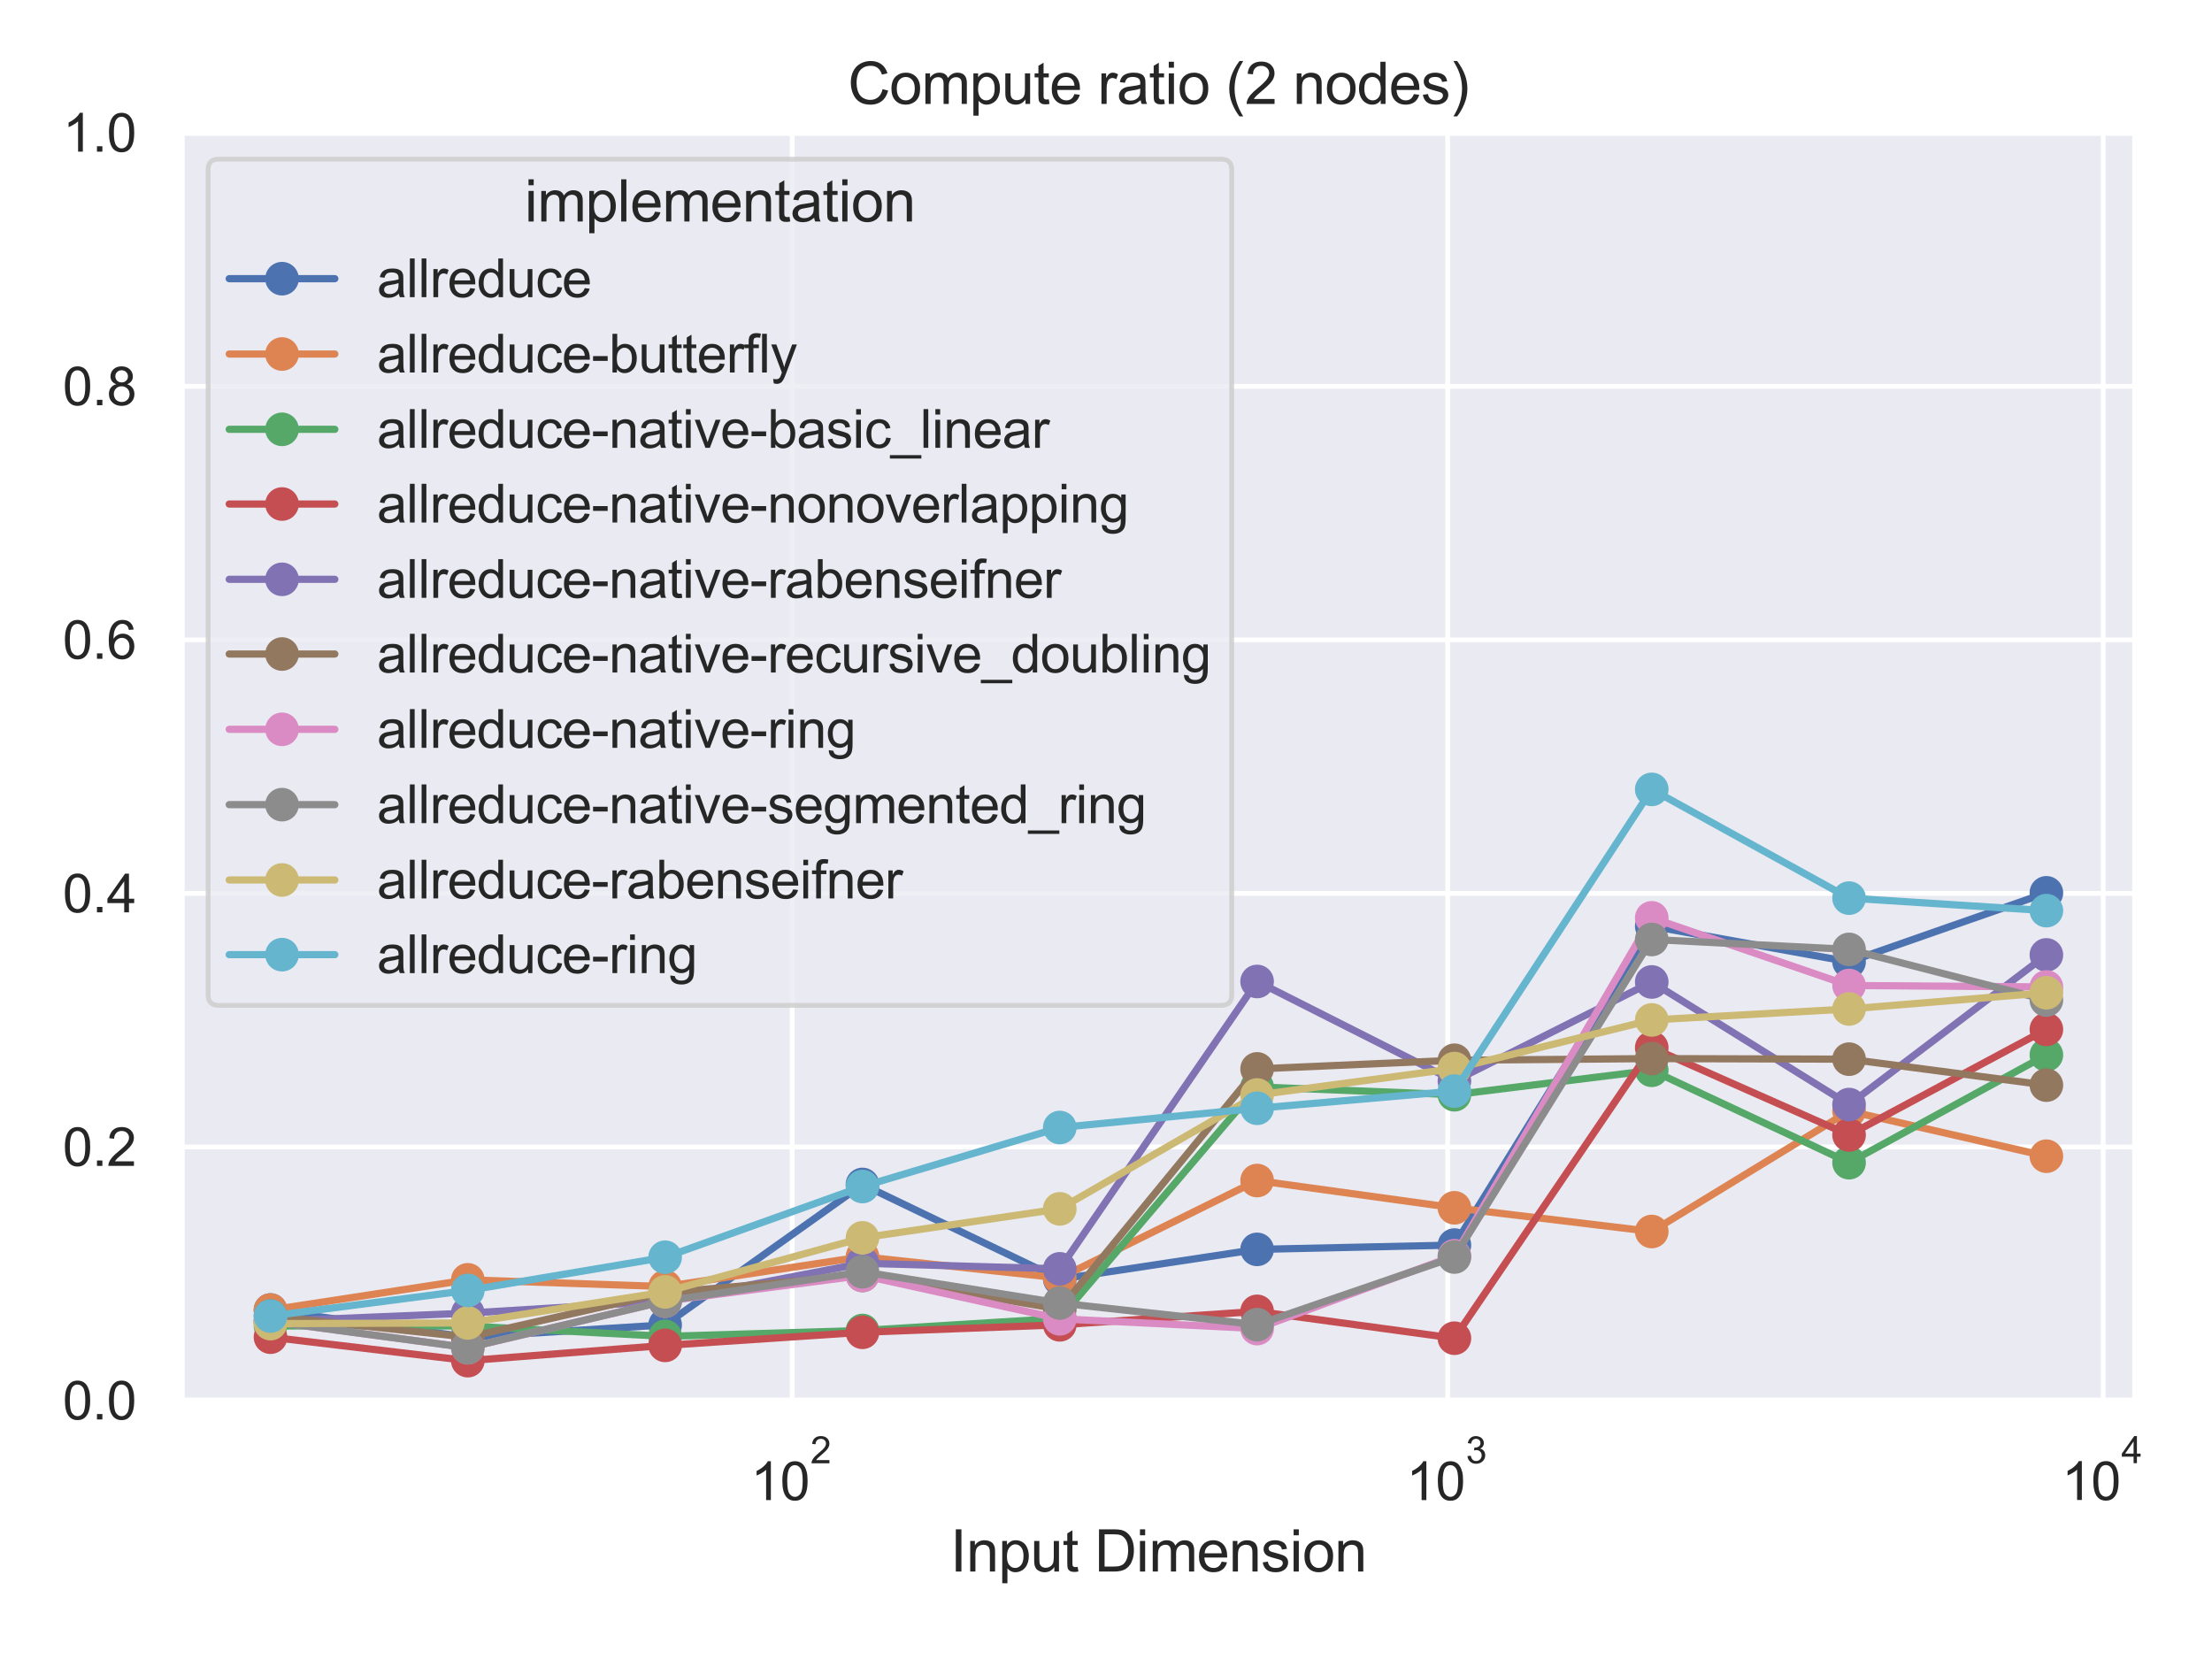 <?xml version="1.0" encoding="utf-8" standalone="no"?>
<!DOCTYPE svg PUBLIC "-//W3C//DTD SVG 1.1//EN"
  "http://www.w3.org/Graphics/SVG/1.1/DTD/svg11.dtd">
<svg height="345.6pt" version="1.1" viewBox="0 0 460.8 345.6" width="460.8pt" xmlns="http://www.w3.org/2000/svg" xmlns:xlink="http://www.w3.org/1999/xlink">
 <defs>
  <style type="text/css">*{stroke-linecap:butt;stroke-linejoin:round;}</style>
 </defs>
 <g id="figure_1">
  <g id="patch_1">
   <path d="M 0 345.6 
L 460.8 345.6 
L 460.8 0 
L 0 0 
z
" style="fill:#ffffff;"/>
  </g>
  <g id="axes_1">
   <g id="patch_2">
    <path d="M 37.85 291.761 
L 444.797 291.761 
L 444.797 27.656 
L 37.85 27.656 
z
" style="fill:#eaeaf2;"/>
   </g>
   <g id="matplotlib.axis_1">
    <g id="xtick_1">
     <g id="line2d_1">
      <path clip-path="url(#p15509ecd2b)" d="M 165.025 291.761 
L 165.025 27.656 
" style="fill:none;stroke:#ffffff;stroke-linecap:round;"/>
     </g>
     <g id="text_1">
      <!-- $\mathdefault{10^{2}}$ -->
      <g style="fill:#262626;" transform="translate(156.39 312.605)scale(0.11 -0.11)">
       <defs>
        <path d="M 2384 0 
L 1822 0 
L 1822 3584 
Q 1619 3391 1289 3197 
Q 959 3003 697 2906 
L 697 3450 
Q 1169 3672 1522 3987 
Q 1875 4303 2022 4600 
L 2384 4600 
L 2384 0 
z
" id="ArialMT-31" transform="scale(0.016)"/>
        <path d="M 266 2259 
Q 266 3072 433 3567 
Q 600 4063 929 4331 
Q 1259 4600 1759 4600 
Q 2128 4600 2406 4451 
Q 2684 4303 2865 4023 
Q 3047 3744 3150 3342 
Q 3253 2941 3253 2259 
Q 3253 1453 3087 958 
Q 2922 463 2592 192 
Q 2263 -78 1759 -78 
Q 1097 -78 719 397 
Q 266 969 266 2259 
z
M 844 2259 
Q 844 1131 1108 757 
Q 1372 384 1759 384 
Q 2147 384 2411 759 
Q 2675 1134 2675 2259 
Q 2675 3391 2411 3762 
Q 2147 4134 1753 4134 
Q 1366 4134 1134 3806 
Q 844 3388 844 2259 
z
" id="ArialMT-30" transform="scale(0.016)"/>
        <path d="M 3222 541 
L 3222 0 
L 194 0 
Q 188 203 259 391 
Q 375 700 629 1000 
Q 884 1300 1366 1694 
Q 2113 2306 2375 2664 
Q 2638 3022 2638 3341 
Q 2638 3675 2398 3904 
Q 2159 4134 1775 4134 
Q 1369 4134 1125 3890 
Q 881 3647 878 3216 
L 300 3275 
Q 359 3922 746 4261 
Q 1134 4600 1788 4600 
Q 2447 4600 2831 4234 
Q 3216 3869 3216 3328 
Q 3216 3053 3103 2787 
Q 2991 2522 2730 2228 
Q 2469 1934 1863 1422 
Q 1356 997 1212 845 
Q 1069 694 975 541 
L 3222 541 
z
" id="ArialMT-32" transform="scale(0.016)"/>
       </defs>
       <use transform="translate(0 0.994)" xlink:href="#ArialMT-31"/>
       <use transform="translate(55.615 0.994)" xlink:href="#ArialMT-30"/>
       <use transform="translate(112.973 70.688)scale(0.7)" xlink:href="#ArialMT-32"/>
      </g>
     </g>
    </g>
    <g id="xtick_2">
     <g id="line2d_2">
      <path clip-path="url(#p15509ecd2b)" d="M 301.576 291.761 
L 301.576 27.656 
" style="fill:none;stroke:#ffffff;stroke-linecap:round;"/>
     </g>
     <g id="text_2">
      <!-- $\mathdefault{10^{3}}$ -->
      <g style="fill:#262626;" transform="translate(292.941 312.605)scale(0.11 -0.11)">
       <defs>
        <path d="M 269 1209 
L 831 1284 
Q 928 806 1161 595 
Q 1394 384 1728 384 
Q 2125 384 2398 659 
Q 2672 934 2672 1341 
Q 2672 1728 2419 1979 
Q 2166 2231 1775 2231 
Q 1616 2231 1378 2169 
L 1441 2663 
Q 1497 2656 1531 2656 
Q 1891 2656 2178 2843 
Q 2466 3031 2466 3422 
Q 2466 3731 2256 3934 
Q 2047 4138 1716 4138 
Q 1388 4138 1169 3931 
Q 950 3725 888 3313 
L 325 3413 
Q 428 3978 793 4289 
Q 1159 4600 1703 4600 
Q 2078 4600 2393 4439 
Q 2709 4278 2876 4000 
Q 3044 3722 3044 3409 
Q 3044 3113 2884 2869 
Q 2725 2625 2413 2481 
Q 2819 2388 3044 2092 
Q 3269 1797 3269 1353 
Q 3269 753 2831 336 
Q 2394 -81 1725 -81 
Q 1122 -81 723 278 
Q 325 638 269 1209 
z
" id="ArialMT-33" transform="scale(0.016)"/>
       </defs>
       <use transform="translate(0 0.994)" xlink:href="#ArialMT-31"/>
       <use transform="translate(55.615 0.994)" xlink:href="#ArialMT-30"/>
       <use transform="translate(112.973 70.688)scale(0.7)" xlink:href="#ArialMT-33"/>
      </g>
     </g>
    </g>
    <g id="xtick_3">
     <g id="line2d_3">
      <path clip-path="url(#p15509ecd2b)" d="M 438.126 291.761 
L 438.126 27.656 
" style="fill:none;stroke:#ffffff;stroke-linecap:round;"/>
     </g>
     <g id="text_3">
      <!-- $\mathdefault{10^{4}}$ -->
      <g style="fill:#262626;" transform="translate(429.491 312.495)scale(0.11 -0.11)">
       <defs>
        <path d="M 2069 0 
L 2069 1097 
L 81 1097 
L 81 1613 
L 2172 4581 
L 2631 4581 
L 2631 1613 
L 3250 1613 
L 3250 1097 
L 2631 1097 
L 2631 0 
L 2069 0 
z
M 2069 1613 
L 2069 3678 
L 634 1613 
L 2069 1613 
z
" id="ArialMT-34" transform="scale(0.016)"/>
       </defs>
       <use transform="translate(0 0.202)" xlink:href="#ArialMT-31"/>
       <use transform="translate(55.615 0.202)" xlink:href="#ArialMT-30"/>
       <use transform="translate(112.973 69.895)scale(0.7)" xlink:href="#ArialMT-34"/>
      </g>
     </g>
    </g>
    <g id="xtick_4"/>
    <g id="xtick_5"/>
    <g id="xtick_6"/>
    <g id="xtick_7"/>
    <g id="xtick_8"/>
    <g id="xtick_9"/>
    <g id="xtick_10"/>
    <g id="xtick_11"/>
    <g id="xtick_12"/>
    <g id="xtick_13"/>
    <g id="xtick_14"/>
    <g id="xtick_15"/>
    <g id="xtick_16"/>
    <g id="xtick_17"/>
    <g id="xtick_18"/>
    <g id="xtick_19"/>
    <g id="xtick_20"/>
    <g id="xtick_21"/>
    <g id="xtick_22"/>
    <g id="xtick_23"/>
    <g id="xtick_24"/>
    <g id="xtick_25"/>
    <g id="xtick_26"/>
    <g id="xtick_27"/>
    <g id="text_4">
     <!-- Input Dimension -->
     <g style="fill:#262626;" transform="translate(197.97 327.381)scale(0.12 -0.12)">
      <defs>
       <path d="M 597 0 
L 597 4581 
L 1203 4581 
L 1203 0 
L 597 0 
z
" id="ArialMT-49" transform="scale(0.016)"/>
       <path d="M 422 0 
L 422 3319 
L 928 3319 
L 928 2847 
Q 1294 3394 1984 3394 
Q 2284 3394 2536 3286 
Q 2788 3178 2913 3003 
Q 3038 2828 3088 2588 
Q 3119 2431 3119 2041 
L 3119 0 
L 2556 0 
L 2556 2019 
Q 2556 2363 2490 2533 
Q 2425 2703 2258 2804 
Q 2091 2906 1866 2906 
Q 1506 2906 1245 2678 
Q 984 2450 984 1813 
L 984 0 
L 422 0 
z
" id="ArialMT-6e" transform="scale(0.016)"/>
       <path d="M 422 -1272 
L 422 3319 
L 934 3319 
L 934 2888 
Q 1116 3141 1344 3267 
Q 1572 3394 1897 3394 
Q 2322 3394 2647 3175 
Q 2972 2956 3137 2557 
Q 3303 2159 3303 1684 
Q 3303 1175 3120 767 
Q 2938 359 2589 142 
Q 2241 -75 1856 -75 
Q 1575 -75 1351 44 
Q 1128 163 984 344 
L 984 -1272 
L 422 -1272 
z
M 931 1641 
Q 931 1000 1190 694 
Q 1450 388 1819 388 
Q 2194 388 2461 705 
Q 2728 1022 2728 1688 
Q 2728 2322 2467 2637 
Q 2206 2953 1844 2953 
Q 1484 2953 1207 2617 
Q 931 2281 931 1641 
z
" id="ArialMT-70" transform="scale(0.016)"/>
       <path d="M 2597 0 
L 2597 488 
Q 2209 -75 1544 -75 
Q 1250 -75 995 37 
Q 741 150 617 320 
Q 494 491 444 738 
Q 409 903 409 1263 
L 409 3319 
L 972 3319 
L 972 1478 
Q 972 1038 1006 884 
Q 1059 663 1231 536 
Q 1403 409 1656 409 
Q 1909 409 2131 539 
Q 2353 669 2445 892 
Q 2538 1116 2538 1541 
L 2538 3319 
L 3100 3319 
L 3100 0 
L 2597 0 
z
" id="ArialMT-75" transform="scale(0.016)"/>
       <path d="M 1650 503 
L 1731 6 
Q 1494 -44 1306 -44 
Q 1000 -44 831 53 
Q 663 150 594 308 
Q 525 466 525 972 
L 525 2881 
L 113 2881 
L 113 3319 
L 525 3319 
L 525 4141 
L 1084 4478 
L 1084 3319 
L 1650 3319 
L 1650 2881 
L 1084 2881 
L 1084 941 
Q 1084 700 1114 631 
Q 1144 563 1211 522 
Q 1278 481 1403 481 
Q 1497 481 1650 503 
z
" id="ArialMT-74" transform="scale(0.016)"/>
       <path id="ArialMT-20" transform="scale(0.016)"/>
       <path d="M 494 0 
L 494 4581 
L 2072 4581 
Q 2606 4581 2888 4516 
Q 3281 4425 3559 4188 
Q 3922 3881 4101 3404 
Q 4281 2928 4281 2316 
Q 4281 1794 4159 1391 
Q 4038 988 3847 723 
Q 3656 459 3429 307 
Q 3203 156 2883 78 
Q 2563 0 2147 0 
L 494 0 
z
M 1100 541 
L 2078 541 
Q 2531 541 2789 625 
Q 3047 709 3200 863 
Q 3416 1078 3536 1442 
Q 3656 1806 3656 2325 
Q 3656 3044 3420 3430 
Q 3184 3816 2847 3947 
Q 2603 4041 2063 4041 
L 1100 4041 
L 1100 541 
z
" id="ArialMT-44" transform="scale(0.016)"/>
       <path d="M 425 3934 
L 425 4581 
L 988 4581 
L 988 3934 
L 425 3934 
z
M 425 0 
L 425 3319 
L 988 3319 
L 988 0 
L 425 0 
z
" id="ArialMT-69" transform="scale(0.016)"/>
       <path d="M 422 0 
L 422 3319 
L 925 3319 
L 925 2853 
Q 1081 3097 1340 3245 
Q 1600 3394 1931 3394 
Q 2300 3394 2536 3241 
Q 2772 3088 2869 2813 
Q 3263 3394 3894 3394 
Q 4388 3394 4653 3120 
Q 4919 2847 4919 2278 
L 4919 0 
L 4359 0 
L 4359 2091 
Q 4359 2428 4304 2576 
Q 4250 2725 4106 2815 
Q 3963 2906 3769 2906 
Q 3419 2906 3187 2673 
Q 2956 2441 2956 1928 
L 2956 0 
L 2394 0 
L 2394 2156 
Q 2394 2531 2256 2718 
Q 2119 2906 1806 2906 
Q 1569 2906 1367 2781 
Q 1166 2656 1075 2415 
Q 984 2175 984 1722 
L 984 0 
L 422 0 
z
" id="ArialMT-6d" transform="scale(0.016)"/>
       <path d="M 2694 1069 
L 3275 997 
Q 3138 488 2766 206 
Q 2394 -75 1816 -75 
Q 1088 -75 661 373 
Q 234 822 234 1631 
Q 234 2469 665 2931 
Q 1097 3394 1784 3394 
Q 2450 3394 2872 2941 
Q 3294 2488 3294 1666 
Q 3294 1616 3291 1516 
L 816 1516 
Q 847 969 1125 678 
Q 1403 388 1819 388 
Q 2128 388 2347 550 
Q 2566 713 2694 1069 
z
M 847 1978 
L 2700 1978 
Q 2663 2397 2488 2606 
Q 2219 2931 1791 2931 
Q 1403 2931 1139 2672 
Q 875 2413 847 1978 
z
" id="ArialMT-65" transform="scale(0.016)"/>
       <path d="M 197 991 
L 753 1078 
Q 800 744 1014 566 
Q 1228 388 1613 388 
Q 2000 388 2187 545 
Q 2375 703 2375 916 
Q 2375 1106 2209 1216 
Q 2094 1291 1634 1406 
Q 1016 1563 777 1677 
Q 538 1791 414 1992 
Q 291 2194 291 2438 
Q 291 2659 392 2848 
Q 494 3038 669 3163 
Q 800 3259 1026 3326 
Q 1253 3394 1513 3394 
Q 1903 3394 2198 3281 
Q 2494 3169 2634 2976 
Q 2775 2784 2828 2463 
L 2278 2388 
Q 2241 2644 2061 2787 
Q 1881 2931 1553 2931 
Q 1166 2931 1000 2803 
Q 834 2675 834 2503 
Q 834 2394 903 2306 
Q 972 2216 1119 2156 
Q 1203 2125 1616 2013 
Q 2213 1853 2448 1751 
Q 2684 1650 2818 1456 
Q 2953 1263 2953 975 
Q 2953 694 2789 445 
Q 2625 197 2315 61 
Q 2006 -75 1616 -75 
Q 969 -75 630 194 
Q 291 463 197 991 
z
" id="ArialMT-73" transform="scale(0.016)"/>
       <path d="M 213 1659 
Q 213 2581 725 3025 
Q 1153 3394 1769 3394 
Q 2453 3394 2887 2945 
Q 3322 2497 3322 1706 
Q 3322 1066 3130 698 
Q 2938 331 2570 128 
Q 2203 -75 1769 -75 
Q 1072 -75 642 372 
Q 213 819 213 1659 
z
M 791 1659 
Q 791 1022 1069 705 
Q 1347 388 1769 388 
Q 2188 388 2466 706 
Q 2744 1025 2744 1678 
Q 2744 2294 2464 2611 
Q 2184 2928 1769 2928 
Q 1347 2928 1069 2612 
Q 791 2297 791 1659 
z
" id="ArialMT-6f" transform="scale(0.016)"/>
      </defs>
      <use xlink:href="#ArialMT-49"/>
      <use x="27.783" xlink:href="#ArialMT-6e"/>
      <use x="83.398" xlink:href="#ArialMT-70"/>
      <use x="139.014" xlink:href="#ArialMT-75"/>
      <use x="194.629" xlink:href="#ArialMT-74"/>
      <use x="222.412" xlink:href="#ArialMT-20"/>
      <use x="250.195" xlink:href="#ArialMT-44"/>
      <use x="322.412" xlink:href="#ArialMT-69"/>
      <use x="344.629" xlink:href="#ArialMT-6d"/>
      <use x="427.93" xlink:href="#ArialMT-65"/>
      <use x="483.545" xlink:href="#ArialMT-6e"/>
      <use x="539.16" xlink:href="#ArialMT-73"/>
      <use x="589.16" xlink:href="#ArialMT-69"/>
      <use x="611.377" xlink:href="#ArialMT-6f"/>
      <use x="666.992" xlink:href="#ArialMT-6e"/>
     </g>
    </g>
   </g>
   <g id="matplotlib.axis_2">
    <g id="ytick_1">
     <g id="line2d_4">
      <path clip-path="url(#p15509ecd2b)" d="M 37.85 291.761 
L 444.797 291.761 
" style="fill:none;stroke:#ffffff;stroke-linecap:round;"/>
     </g>
     <g id="text_5">
      <!-- 0.0 -->
      <g style="fill:#262626;" transform="translate(13.06 295.698)scale(0.11 -0.11)">
       <defs>
        <path d="M 581 0 
L 581 641 
L 1222 641 
L 1222 0 
L 581 0 
z
" id="ArialMT-2e" transform="scale(0.016)"/>
       </defs>
       <use xlink:href="#ArialMT-30"/>
       <use x="55.615" xlink:href="#ArialMT-2e"/>
       <use x="83.398" xlink:href="#ArialMT-30"/>
      </g>
     </g>
    </g>
    <g id="ytick_2">
     <g id="line2d_5">
      <path clip-path="url(#p15509ecd2b)" d="M 37.85 238.94 
L 444.797 238.94 
" style="fill:none;stroke:#ffffff;stroke-linecap:round;"/>
     </g>
     <g id="text_6">
      <!-- 0.2 -->
      <g style="fill:#262626;" transform="translate(13.06 242.877)scale(0.11 -0.11)">
       <use xlink:href="#ArialMT-30"/>
       <use x="55.615" xlink:href="#ArialMT-2e"/>
       <use x="83.398" xlink:href="#ArialMT-32"/>
      </g>
     </g>
    </g>
    <g id="ytick_3">
     <g id="line2d_6">
      <path clip-path="url(#p15509ecd2b)" d="M 37.85 186.119 
L 444.797 186.119 
" style="fill:none;stroke:#ffffff;stroke-linecap:round;"/>
     </g>
     <g id="text_7">
      <!-- 0.4 -->
      <g style="fill:#262626;" transform="translate(13.06 190.056)scale(0.11 -0.11)">
       <use xlink:href="#ArialMT-30"/>
       <use x="55.615" xlink:href="#ArialMT-2e"/>
       <use x="83.398" xlink:href="#ArialMT-34"/>
      </g>
     </g>
    </g>
    <g id="ytick_4">
     <g id="line2d_7">
      <path clip-path="url(#p15509ecd2b)" d="M 37.85 133.298 
L 444.797 133.298 
" style="fill:none;stroke:#ffffff;stroke-linecap:round;"/>
     </g>
     <g id="text_8">
      <!-- 0.6 -->
      <g style="fill:#262626;" transform="translate(13.06 137.235)scale(0.11 -0.11)">
       <defs>
        <path d="M 3184 3459 
L 2625 3416 
Q 2550 3747 2413 3897 
Q 2184 4138 1850 4138 
Q 1581 4138 1378 3988 
Q 1113 3794 959 3422 
Q 806 3050 800 2363 
Q 1003 2672 1297 2822 
Q 1591 2972 1913 2972 
Q 2475 2972 2870 2558 
Q 3266 2144 3266 1488 
Q 3266 1056 3080 686 
Q 2894 316 2569 119 
Q 2244 -78 1831 -78 
Q 1128 -78 684 439 
Q 241 956 241 2144 
Q 241 3472 731 4075 
Q 1159 4600 1884 4600 
Q 2425 4600 2770 4297 
Q 3116 3994 3184 3459 
z
M 888 1484 
Q 888 1194 1011 928 
Q 1134 663 1356 523 
Q 1578 384 1822 384 
Q 2178 384 2434 671 
Q 2691 959 2691 1453 
Q 2691 1928 2437 2201 
Q 2184 2475 1800 2475 
Q 1419 2475 1153 2201 
Q 888 1928 888 1484 
z
" id="ArialMT-36" transform="scale(0.016)"/>
       </defs>
       <use xlink:href="#ArialMT-30"/>
       <use x="55.615" xlink:href="#ArialMT-2e"/>
       <use x="83.398" xlink:href="#ArialMT-36"/>
      </g>
     </g>
    </g>
    <g id="ytick_5">
     <g id="line2d_8">
      <path clip-path="url(#p15509ecd2b)" d="M 37.85 80.477 
L 444.797 80.477 
" style="fill:none;stroke:#ffffff;stroke-linecap:round;"/>
     </g>
     <g id="text_9">
      <!-- 0.8 -->
      <g style="fill:#262626;" transform="translate(13.06 84.414)scale(0.11 -0.11)">
       <defs>
        <path d="M 1131 2484 
Q 781 2613 612 2850 
Q 444 3088 444 3419 
Q 444 3919 803 4259 
Q 1163 4600 1759 4600 
Q 2359 4600 2725 4251 
Q 3091 3903 3091 3403 
Q 3091 3084 2923 2848 
Q 2756 2613 2416 2484 
Q 2838 2347 3058 2040 
Q 3278 1734 3278 1309 
Q 3278 722 2862 322 
Q 2447 -78 1769 -78 
Q 1091 -78 675 323 
Q 259 725 259 1325 
Q 259 1772 486 2073 
Q 713 2375 1131 2484 
z
M 1019 3438 
Q 1019 3113 1228 2906 
Q 1438 2700 1772 2700 
Q 2097 2700 2305 2904 
Q 2513 3109 2513 3406 
Q 2513 3716 2298 3927 
Q 2084 4138 1766 4138 
Q 1444 4138 1231 3931 
Q 1019 3725 1019 3438 
z
M 838 1322 
Q 838 1081 952 856 
Q 1066 631 1291 507 
Q 1516 384 1775 384 
Q 2178 384 2440 643 
Q 2703 903 2703 1303 
Q 2703 1709 2433 1975 
Q 2163 2241 1756 2241 
Q 1359 2241 1098 1978 
Q 838 1716 838 1322 
z
" id="ArialMT-38" transform="scale(0.016)"/>
       </defs>
       <use xlink:href="#ArialMT-30"/>
       <use x="55.615" xlink:href="#ArialMT-2e"/>
       <use x="83.398" xlink:href="#ArialMT-38"/>
      </g>
     </g>
    </g>
    <g id="ytick_6">
     <g id="line2d_9">
      <path clip-path="url(#p15509ecd2b)" d="M 37.85 27.656 
L 444.797 27.656 
" style="fill:none;stroke:#ffffff;stroke-linecap:round;"/>
     </g>
     <g id="text_10">
      <!-- 1.0 -->
      <g style="fill:#262626;" transform="translate(13.06 31.593)scale(0.11 -0.11)">
       <use xlink:href="#ArialMT-31"/>
       <use x="55.615" xlink:href="#ArialMT-2e"/>
       <use x="83.398" xlink:href="#ArialMT-30"/>
      </g>
     </g>
    </g>
   </g>
   <g id="line2d_10">
    <path clip-path="url(#p15509ecd2b)" d="M 56.348 272.897 
L 97.453 278.556 
L 138.559 275.994 
L 179.665 246.744 
L 220.771 266.482 
L 261.877 260.268 
L 302.982 259.372 
L 344.088 192.933 
L 385.194 200.359 
L 426.3 185.993 
" style="fill:none;stroke:#4c72b0;stroke-linecap:round;stroke-width:1.5;"/>
    <defs>
     <path d="M 0 3 
C 0.796 3 1.559 2.684 2.121 2.121 
C 2.684 1.559 3 0.796 3 0 
C 3 -0.796 2.684 -1.559 2.121 -2.121 
C 1.559 -2.684 0.796 -3 0 -3 
C -0.796 -3 -1.559 -2.684 -2.121 -2.121 
C -2.684 -1.559 -3 -0.796 -3 0 
C -3 0.796 -2.684 1.559 -2.121 2.121 
C -1.559 2.684 -0.796 3 0 3 
z
" id="m5c1ec73b30" style="stroke:#4c72b0;"/>
    </defs>
    <g clip-path="url(#p15509ecd2b)">
     <use style="fill:#4c72b0;stroke:#4c72b0;" x="56.348" xlink:href="#m5c1ec73b30" y="272.897"/>
     <use style="fill:#4c72b0;stroke:#4c72b0;" x="97.453" xlink:href="#m5c1ec73b30" y="278.556"/>
     <use style="fill:#4c72b0;stroke:#4c72b0;" x="138.559" xlink:href="#m5c1ec73b30" y="275.994"/>
     <use style="fill:#4c72b0;stroke:#4c72b0;" x="179.665" xlink:href="#m5c1ec73b30" y="246.744"/>
     <use style="fill:#4c72b0;stroke:#4c72b0;" x="220.771" xlink:href="#m5c1ec73b30" y="266.482"/>
     <use style="fill:#4c72b0;stroke:#4c72b0;" x="261.877" xlink:href="#m5c1ec73b30" y="260.268"/>
     <use style="fill:#4c72b0;stroke:#4c72b0;" x="302.982" xlink:href="#m5c1ec73b30" y="259.372"/>
     <use style="fill:#4c72b0;stroke:#4c72b0;" x="344.088" xlink:href="#m5c1ec73b30" y="192.933"/>
     <use style="fill:#4c72b0;stroke:#4c72b0;" x="385.194" xlink:href="#m5c1ec73b30" y="200.359"/>
     <use style="fill:#4c72b0;stroke:#4c72b0;" x="426.3" xlink:href="#m5c1ec73b30" y="185.993"/>
    </g>
   </g>
   <g id="line2d_11">
    <path clip-path="url(#p15509ecd2b)" d="M 56.348 272.897 
L 97.453 266.609 
L 138.559 268.019 
L 179.665 261.792 
L 220.771 266.231 
L 261.877 245.927 
L 302.982 251.608 
L 344.088 256.548 
L 385.194 231.457 
L 426.3 240.862 
" style="fill:none;stroke:#dd8452;stroke-linecap:round;stroke-width:1.5;"/>
    <defs>
     <path d="M 0 3 
C 0.796 3 1.559 2.684 2.121 2.121 
C 2.684 1.559 3 0.796 3 0 
C 3 -0.796 2.684 -1.559 2.121 -2.121 
C 1.559 -2.684 0.796 -3 0 -3 
C -0.796 -3 -1.559 -2.684 -2.121 -2.121 
C -2.684 -1.559 -3 -0.796 -3 0 
C -3 0.796 -2.684 1.559 -2.121 2.121 
C -1.559 2.684 -0.796 3 0 3 
z
" id="m0ad91fb770" style="stroke:#dd8452;"/>
    </defs>
    <g clip-path="url(#p15509ecd2b)">
     <use style="fill:#dd8452;stroke:#dd8452;" x="56.348" xlink:href="#m0ad91fb770" y="272.897"/>
     <use style="fill:#dd8452;stroke:#dd8452;" x="97.453" xlink:href="#m0ad91fb770" y="266.609"/>
     <use style="fill:#dd8452;stroke:#dd8452;" x="138.559" xlink:href="#m0ad91fb770" y="268.019"/>
     <use style="fill:#dd8452;stroke:#dd8452;" x="179.665" xlink:href="#m0ad91fb770" y="261.792"/>
     <use style="fill:#dd8452;stroke:#dd8452;" x="220.771" xlink:href="#m0ad91fb770" y="266.231"/>
     <use style="fill:#dd8452;stroke:#dd8452;" x="261.877" xlink:href="#m0ad91fb770" y="245.927"/>
     <use style="fill:#dd8452;stroke:#dd8452;" x="302.982" xlink:href="#m0ad91fb770" y="251.608"/>
     <use style="fill:#dd8452;stroke:#dd8452;" x="344.088" xlink:href="#m0ad91fb770" y="256.548"/>
     <use style="fill:#dd8452;stroke:#dd8452;" x="385.194" xlink:href="#m0ad91fb770" y="231.457"/>
     <use style="fill:#dd8452;stroke:#dd8452;" x="426.3" xlink:href="#m0ad91fb770" y="240.862"/>
    </g>
   </g>
   <g id="line2d_12">
    <path clip-path="url(#p15509ecd2b)" d="M 56.348 276.226 
L 97.453 276.226 
L 138.559 278.389 
L 179.665 277.169 
L 220.771 274.643 
L 261.877 226.415 
L 302.982 228.054 
L 344.088 222.96 
L 385.194 242.209 
L 426.3 219.756 
" style="fill:none;stroke:#55a868;stroke-linecap:round;stroke-width:1.5;"/>
    <defs>
     <path d="M 0 3 
C 0.796 3 1.559 2.684 2.121 2.121 
C 2.684 1.559 3 0.796 3 0 
C 3 -0.796 2.684 -1.559 2.121 -2.121 
C 1.559 -2.684 0.796 -3 0 -3 
C -0.796 -3 -1.559 -2.684 -2.121 -2.121 
C -2.684 -1.559 -3 -0.796 -3 0 
C -3 0.796 -2.684 1.559 -2.121 2.121 
C -1.559 2.684 -0.796 3 0 3 
z
" id="m58ced697b9" style="stroke:#55a868;"/>
    </defs>
    <g clip-path="url(#p15509ecd2b)">
     <use style="fill:#55a868;stroke:#55a868;" x="56.348" xlink:href="#m58ced697b9" y="276.226"/>
     <use style="fill:#55a868;stroke:#55a868;" x="97.453" xlink:href="#m58ced697b9" y="276.226"/>
     <use style="fill:#55a868;stroke:#55a868;" x="138.559" xlink:href="#m58ced697b9" y="278.389"/>
     <use style="fill:#55a868;stroke:#55a868;" x="179.665" xlink:href="#m58ced697b9" y="277.169"/>
     <use style="fill:#55a868;stroke:#55a868;" x="220.771" xlink:href="#m58ced697b9" y="274.643"/>
     <use style="fill:#55a868;stroke:#55a868;" x="261.877" xlink:href="#m58ced697b9" y="226.415"/>
     <use style="fill:#55a868;stroke:#55a868;" x="302.982" xlink:href="#m58ced697b9" y="228.054"/>
     <use style="fill:#55a868;stroke:#55a868;" x="344.088" xlink:href="#m58ced697b9" y="222.96"/>
     <use style="fill:#55a868;stroke:#55a868;" x="385.194" xlink:href="#m58ced697b9" y="242.209"/>
     <use style="fill:#55a868;stroke:#55a868;" x="426.3" xlink:href="#m58ced697b9" y="219.756"/>
    </g>
   </g>
   <g id="line2d_13">
    <path clip-path="url(#p15509ecd2b)" d="M 56.348 278.556 
L 97.453 283.449 
L 138.559 280.266 
L 179.665 277.54 
L 220.771 275.984 
L 261.877 273.18 
L 302.982 278.773 
L 344.088 218.26 
L 385.194 236.442 
L 426.3 214.437 
" style="fill:none;stroke:#c44e52;stroke-linecap:round;stroke-width:1.5;"/>
    <defs>
     <path d="M 0 3 
C 0.796 3 1.559 2.684 2.121 2.121 
C 2.684 1.559 3 0.796 3 0 
C 3 -0.796 2.684 -1.559 2.121 -2.121 
C 1.559 -2.684 0.796 -3 0 -3 
C -0.796 -3 -1.559 -2.684 -2.121 -2.121 
C -2.684 -1.559 -3 -0.796 -3 0 
C -3 0.796 -2.684 1.559 -2.121 2.121 
C -1.559 2.684 -0.796 3 0 3 
z
" id="mf11103f409" style="stroke:#c44e52;"/>
    </defs>
    <g clip-path="url(#p15509ecd2b)">
     <use style="fill:#c44e52;stroke:#c44e52;" x="56.348" xlink:href="#mf11103f409" y="278.556"/>
     <use style="fill:#c44e52;stroke:#c44e52;" x="97.453" xlink:href="#mf11103f409" y="283.449"/>
     <use style="fill:#c44e52;stroke:#c44e52;" x="138.559" xlink:href="#mf11103f409" y="280.266"/>
     <use style="fill:#c44e52;stroke:#c44e52;" x="179.665" xlink:href="#mf11103f409" y="277.54"/>
     <use style="fill:#c44e52;stroke:#c44e52;" x="220.771" xlink:href="#mf11103f409" y="275.984"/>
     <use style="fill:#c44e52;stroke:#c44e52;" x="261.877" xlink:href="#mf11103f409" y="273.18"/>
     <use style="fill:#c44e52;stroke:#c44e52;" x="302.982" xlink:href="#mf11103f409" y="278.773"/>
     <use style="fill:#c44e52;stroke:#c44e52;" x="344.088" xlink:href="#mf11103f409" y="218.26"/>
     <use style="fill:#c44e52;stroke:#c44e52;" x="385.194" xlink:href="#mf11103f409" y="236.442"/>
     <use style="fill:#c44e52;stroke:#c44e52;" x="426.3" xlink:href="#mf11103f409" y="214.437"/>
    </g>
   </g>
   <g id="line2d_14">
    <path clip-path="url(#p15509ecd2b)" d="M 56.348 275.255 
L 97.453 273.547 
L 138.559 271.047 
L 179.665 263.164 
L 220.771 264.322 
L 261.877 204.459 
L 302.982 225.207 
L 344.088 204.562 
L 385.194 230.103 
L 426.3 198.928 
" style="fill:none;stroke:#8172b3;stroke-linecap:round;stroke-width:1.5;"/>
    <defs>
     <path d="M 0 3 
C 0.796 3 1.559 2.684 2.121 2.121 
C 2.684 1.559 3 0.796 3 0 
C 3 -0.796 2.684 -1.559 2.121 -2.121 
C 1.559 -2.684 0.796 -3 0 -3 
C -0.796 -3 -1.559 -2.684 -2.121 -2.121 
C -2.684 -1.559 -3 -0.796 -3 0 
C -3 0.796 -2.684 1.559 -2.121 2.121 
C -1.559 2.684 -0.796 3 0 3 
z
" id="m1749b1904a" style="stroke:#8172b3;"/>
    </defs>
    <g clip-path="url(#p15509ecd2b)">
     <use style="fill:#8172b3;stroke:#8172b3;" x="56.348" xlink:href="#m1749b1904a" y="275.255"/>
     <use style="fill:#8172b3;stroke:#8172b3;" x="97.453" xlink:href="#m1749b1904a" y="273.547"/>
     <use style="fill:#8172b3;stroke:#8172b3;" x="138.559" xlink:href="#m1749b1904a" y="271.047"/>
     <use style="fill:#8172b3;stroke:#8172b3;" x="179.665" xlink:href="#m1749b1904a" y="263.164"/>
     <use style="fill:#8172b3;stroke:#8172b3;" x="220.771" xlink:href="#m1749b1904a" y="264.322"/>
     <use style="fill:#8172b3;stroke:#8172b3;" x="261.877" xlink:href="#m1749b1904a" y="204.459"/>
     <use style="fill:#8172b3;stroke:#8172b3;" x="302.982" xlink:href="#m1749b1904a" y="225.207"/>
     <use style="fill:#8172b3;stroke:#8172b3;" x="344.088" xlink:href="#m1749b1904a" y="204.562"/>
     <use style="fill:#8172b3;stroke:#8172b3;" x="385.194" xlink:href="#m1749b1904a" y="230.103"/>
     <use style="fill:#8172b3;stroke:#8172b3;" x="426.3" xlink:href="#m1749b1904a" y="198.928"/>
    </g>
   </g>
   <g id="line2d_15">
    <path clip-path="url(#p15509ecd2b)" d="M 56.348 274.154 
L 97.453 278.556 
L 138.559 269.284 
L 179.665 265.698 
L 220.771 272.739 
L 261.877 222.672 
L 302.982 220.873 
L 344.088 220.524 
L 385.194 220.643 
L 426.3 226.051 
" style="fill:none;stroke:#937860;stroke-linecap:round;stroke-width:1.5;"/>
    <defs>
     <path d="M 0 3 
C 0.796 3 1.559 2.684 2.121 2.121 
C 2.684 1.559 3 0.796 3 0 
C 3 -0.796 2.684 -1.559 2.121 -2.121 
C 1.559 -2.684 0.796 -3 0 -3 
C -0.796 -3 -1.559 -2.684 -2.121 -2.121 
C -2.684 -1.559 -3 -0.796 -3 0 
C -3 0.796 -2.684 1.559 -2.121 2.121 
C -1.559 2.684 -0.796 3 0 3 
z
" id="m7d45d8e63b" style="stroke:#937860;"/>
    </defs>
    <g clip-path="url(#p15509ecd2b)">
     <use style="fill:#937860;stroke:#937860;" x="56.348" xlink:href="#m7d45d8e63b" y="274.154"/>
     <use style="fill:#937860;stroke:#937860;" x="97.453" xlink:href="#m7d45d8e63b" y="278.556"/>
     <use style="fill:#937860;stroke:#937860;" x="138.559" xlink:href="#m7d45d8e63b" y="269.284"/>
     <use style="fill:#937860;stroke:#937860;" x="179.665" xlink:href="#m7d45d8e63b" y="265.698"/>
     <use style="fill:#937860;stroke:#937860;" x="220.771" xlink:href="#m7d45d8e63b" y="272.739"/>
     <use style="fill:#937860;stroke:#937860;" x="261.877" xlink:href="#m7d45d8e63b" y="222.672"/>
     <use style="fill:#937860;stroke:#937860;" x="302.982" xlink:href="#m7d45d8e63b" y="220.873"/>
     <use style="fill:#937860;stroke:#937860;" x="344.088" xlink:href="#m7d45d8e63b" y="220.524"/>
     <use style="fill:#937860;stroke:#937860;" x="385.194" xlink:href="#m7d45d8e63b" y="220.643"/>
     <use style="fill:#937860;stroke:#937860;" x="426.3" xlink:href="#m7d45d8e63b" y="226.051"/>
    </g>
   </g>
   <g id="line2d_16">
    <path clip-path="url(#p15509ecd2b)" d="M 56.348 275.255 
L 97.453 280.757 
L 138.559 271.047 
L 179.665 265.698 
L 220.771 274.732 
L 261.877 276.769 
L 302.982 261.597 
L 344.088 191.205 
L 385.194 205.298 
L 426.3 205.594 
" style="fill:none;stroke:#da8bc3;stroke-linecap:round;stroke-width:1.5;"/>
    <defs>
     <path d="M 0 3 
C 0.796 3 1.559 2.684 2.121 2.121 
C 2.684 1.559 3 0.796 3 0 
C 3 -0.796 2.684 -1.559 2.121 -2.121 
C 1.559 -2.684 0.796 -3 0 -3 
C -0.796 -3 -1.559 -2.684 -2.121 -2.121 
C -2.684 -1.559 -3 -0.796 -3 0 
C -3 0.796 -2.684 1.559 -2.121 2.121 
C -1.559 2.684 -0.796 3 0 3 
z
" id="m638b5f3d5e" style="stroke:#da8bc3;"/>
    </defs>
    <g clip-path="url(#p15509ecd2b)">
     <use style="fill:#da8bc3;stroke:#da8bc3;" x="56.348" xlink:href="#m638b5f3d5e" y="275.255"/>
     <use style="fill:#da8bc3;stroke:#da8bc3;" x="97.453" xlink:href="#m638b5f3d5e" y="280.757"/>
     <use style="fill:#da8bc3;stroke:#da8bc3;" x="138.559" xlink:href="#m638b5f3d5e" y="271.047"/>
     <use style="fill:#da8bc3;stroke:#da8bc3;" x="179.665" xlink:href="#m638b5f3d5e" y="265.698"/>
     <use style="fill:#da8bc3;stroke:#da8bc3;" x="220.771" xlink:href="#m638b5f3d5e" y="274.732"/>
     <use style="fill:#da8bc3;stroke:#da8bc3;" x="261.877" xlink:href="#m638b5f3d5e" y="276.769"/>
     <use style="fill:#da8bc3;stroke:#da8bc3;" x="302.982" xlink:href="#m638b5f3d5e" y="261.597"/>
     <use style="fill:#da8bc3;stroke:#da8bc3;" x="344.088" xlink:href="#m638b5f3d5e" y="191.205"/>
     <use style="fill:#da8bc3;stroke:#da8bc3;" x="385.194" xlink:href="#m638b5f3d5e" y="205.298"/>
     <use style="fill:#da8bc3;stroke:#da8bc3;" x="426.3" xlink:href="#m638b5f3d5e" y="205.594"/>
    </g>
   </g>
   <g id="line2d_17">
    <path clip-path="url(#p15509ecd2b)" d="M 56.348 275.255 
L 97.453 280.757 
L 138.559 271.047 
L 179.665 264.931 
L 220.771 271.446 
L 261.877 275.952 
L 302.982 261.862 
L 344.088 195.714 
L 385.194 197.777 
L 426.3 208.339 
" style="fill:none;stroke:#8c8c8c;stroke-linecap:round;stroke-width:1.5;"/>
    <defs>
     <path d="M 0 3 
C 0.796 3 1.559 2.684 2.121 2.121 
C 2.684 1.559 3 0.796 3 0 
C 3 -0.796 2.684 -1.559 2.121 -2.121 
C 1.559 -2.684 0.796 -3 0 -3 
C -0.796 -3 -1.559 -2.684 -2.121 -2.121 
C -2.684 -1.559 -3 -0.796 -3 0 
C -3 0.796 -2.684 1.559 -2.121 2.121 
C -1.559 2.684 -0.796 3 0 3 
z
" id="mcc8229c6bd" style="stroke:#8c8c8c;"/>
    </defs>
    <g clip-path="url(#p15509ecd2b)">
     <use style="fill:#8c8c8c;stroke:#8c8c8c;" x="56.348" xlink:href="#mcc8229c6bd" y="275.255"/>
     <use style="fill:#8c8c8c;stroke:#8c8c8c;" x="97.453" xlink:href="#mcc8229c6bd" y="280.757"/>
     <use style="fill:#8c8c8c;stroke:#8c8c8c;" x="138.559" xlink:href="#mcc8229c6bd" y="271.047"/>
     <use style="fill:#8c8c8c;stroke:#8c8c8c;" x="179.665" xlink:href="#mcc8229c6bd" y="264.931"/>
     <use style="fill:#8c8c8c;stroke:#8c8c8c;" x="220.771" xlink:href="#mcc8229c6bd" y="271.446"/>
     <use style="fill:#8c8c8c;stroke:#8c8c8c;" x="261.877" xlink:href="#mcc8229c6bd" y="275.952"/>
     <use style="fill:#8c8c8c;stroke:#8c8c8c;" x="302.982" xlink:href="#mcc8229c6bd" y="261.862"/>
     <use style="fill:#8c8c8c;stroke:#8c8c8c;" x="344.088" xlink:href="#mcc8229c6bd" y="195.714"/>
     <use style="fill:#8c8c8c;stroke:#8c8c8c;" x="385.194" xlink:href="#mcc8229c6bd" y="197.777"/>
     <use style="fill:#8c8c8c;stroke:#8c8c8c;" x="426.3" xlink:href="#mcc8229c6bd" y="208.339"/>
    </g>
   </g>
   <g id="line2d_18">
    <path clip-path="url(#p15509ecd2b)" d="M 56.348 275.74 
L 97.453 275.592 
L 138.559 269.124 
L 179.665 257.868 
L 220.771 251.826 
L 261.877 228.106 
L 302.982 222.602 
L 344.088 212.47 
L 385.194 210.185 
L 426.3 206.808 
" style="fill:none;stroke:#ccb974;stroke-linecap:round;stroke-width:1.5;"/>
    <defs>
     <path d="M 0 3 
C 0.796 3 1.559 2.684 2.121 2.121 
C 2.684 1.559 3 0.796 3 0 
C 3 -0.796 2.684 -1.559 2.121 -2.121 
C 1.559 -2.684 0.796 -3 0 -3 
C -0.796 -3 -1.559 -2.684 -2.121 -2.121 
C -2.684 -1.559 -3 -0.796 -3 0 
C -3 0.796 -2.684 1.559 -2.121 2.121 
C -1.559 2.684 -0.796 3 0 3 
z
" id="m86e2110590" style="stroke:#ccb974;"/>
    </defs>
    <g clip-path="url(#p15509ecd2b)">
     <use style="fill:#ccb974;stroke:#ccb974;" x="56.348" xlink:href="#m86e2110590" y="275.74"/>
     <use style="fill:#ccb974;stroke:#ccb974;" x="97.453" xlink:href="#m86e2110590" y="275.592"/>
     <use style="fill:#ccb974;stroke:#ccb974;" x="138.559" xlink:href="#m86e2110590" y="269.124"/>
     <use style="fill:#ccb974;stroke:#ccb974;" x="179.665" xlink:href="#m86e2110590" y="257.868"/>
     <use style="fill:#ccb974;stroke:#ccb974;" x="220.771" xlink:href="#m86e2110590" y="251.826"/>
     <use style="fill:#ccb974;stroke:#ccb974;" x="261.877" xlink:href="#m86e2110590" y="228.106"/>
     <use style="fill:#ccb974;stroke:#ccb974;" x="302.982" xlink:href="#m86e2110590" y="222.602"/>
     <use style="fill:#ccb974;stroke:#ccb974;" x="344.088" xlink:href="#m86e2110590" y="212.47"/>
     <use style="fill:#ccb974;stroke:#ccb974;" x="385.194" xlink:href="#m86e2110590" y="210.185"/>
     <use style="fill:#ccb974;stroke:#ccb974;" x="426.3" xlink:href="#m86e2110590" y="206.808"/>
    </g>
   </g>
   <g id="line2d_19">
    <path clip-path="url(#p15509ecd2b)" d="M 56.348 274.154 
L 97.453 268.817 
L 138.559 261.903 
L 179.665 247.172 
L 220.771 234.884 
L 261.877 230.875 
L 302.982 227.296 
L 344.088 164.444 
L 385.194 187.095 
L 426.3 189.704 
" style="fill:none;stroke:#64b5cd;stroke-linecap:round;stroke-width:1.5;"/>
    <defs>
     <path d="M 0 3 
C 0.796 3 1.559 2.684 2.121 2.121 
C 2.684 1.559 3 0.796 3 0 
C 3 -0.796 2.684 -1.559 2.121 -2.121 
C 1.559 -2.684 0.796 -3 0 -3 
C -0.796 -3 -1.559 -2.684 -2.121 -2.121 
C -2.684 -1.559 -3 -0.796 -3 0 
C -3 0.796 -2.684 1.559 -2.121 2.121 
C -1.559 2.684 -0.796 3 0 3 
z
" id="m5fb11d2cc4" style="stroke:#64b5cd;"/>
    </defs>
    <g clip-path="url(#p15509ecd2b)">
     <use style="fill:#64b5cd;stroke:#64b5cd;" x="56.348" xlink:href="#m5fb11d2cc4" y="274.154"/>
     <use style="fill:#64b5cd;stroke:#64b5cd;" x="97.453" xlink:href="#m5fb11d2cc4" y="268.817"/>
     <use style="fill:#64b5cd;stroke:#64b5cd;" x="138.559" xlink:href="#m5fb11d2cc4" y="261.903"/>
     <use style="fill:#64b5cd;stroke:#64b5cd;" x="179.665" xlink:href="#m5fb11d2cc4" y="247.172"/>
     <use style="fill:#64b5cd;stroke:#64b5cd;" x="220.771" xlink:href="#m5fb11d2cc4" y="234.884"/>
     <use style="fill:#64b5cd;stroke:#64b5cd;" x="261.877" xlink:href="#m5fb11d2cc4" y="230.875"/>
     <use style="fill:#64b5cd;stroke:#64b5cd;" x="302.982" xlink:href="#m5fb11d2cc4" y="227.296"/>
     <use style="fill:#64b5cd;stroke:#64b5cd;" x="344.088" xlink:href="#m5fb11d2cc4" y="164.444"/>
     <use style="fill:#64b5cd;stroke:#64b5cd;" x="385.194" xlink:href="#m5fb11d2cc4" y="187.095"/>
     <use style="fill:#64b5cd;stroke:#64b5cd;" x="426.3" xlink:href="#m5fb11d2cc4" y="189.704"/>
    </g>
   </g>
   <g id="patch_3">
    <path d="M 37.85 291.761 
L 37.85 27.656 
" style="fill:none;stroke:#ffffff;stroke-linecap:square;stroke-linejoin:miter;stroke-width:1.25;"/>
   </g>
   <g id="patch_4">
    <path d="M 444.797 291.761 
L 444.797 27.656 
" style="fill:none;stroke:#ffffff;stroke-linecap:square;stroke-linejoin:miter;stroke-width:1.25;"/>
   </g>
   <g id="patch_5">
    <path d="M 37.85 291.761 
L 444.797 291.761 
" style="fill:none;stroke:#ffffff;stroke-linecap:square;stroke-linejoin:miter;stroke-width:1.25;"/>
   </g>
   <g id="patch_6">
    <path d="M 37.85 27.656 
L 444.797 27.656 
" style="fill:none;stroke:#ffffff;stroke-linecap:square;stroke-linejoin:miter;stroke-width:1.25;"/>
   </g>
   <g id="text_11">
    <!-- Compute ratio (2 nodes) -->
    <g style="fill:#262626;" transform="translate(176.63 21.656)scale(0.12 -0.12)">
     <defs>
      <path d="M 3763 1606 
L 4369 1453 
Q 4178 706 3683 314 
Q 3188 -78 2472 -78 
Q 1731 -78 1267 223 
Q 803 525 561 1097 
Q 319 1669 319 2325 
Q 319 3041 592 3573 
Q 866 4106 1370 4382 
Q 1875 4659 2481 4659 
Q 3169 4659 3637 4309 
Q 4106 3959 4291 3325 
L 3694 3184 
Q 3534 3684 3231 3912 
Q 2928 4141 2469 4141 
Q 1941 4141 1586 3887 
Q 1231 3634 1087 3207 
Q 944 2781 944 2328 
Q 944 1744 1114 1308 
Q 1284 872 1643 656 
Q 2003 441 2422 441 
Q 2931 441 3284 734 
Q 3638 1028 3763 1606 
z
" id="ArialMT-43" transform="scale(0.016)"/>
      <path d="M 416 0 
L 416 3319 
L 922 3319 
L 922 2816 
Q 1116 3169 1280 3281 
Q 1444 3394 1641 3394 
Q 1925 3394 2219 3213 
L 2025 2691 
Q 1819 2813 1613 2813 
Q 1428 2813 1281 2702 
Q 1134 2591 1072 2394 
Q 978 2094 978 1738 
L 978 0 
L 416 0 
z
" id="ArialMT-72" transform="scale(0.016)"/>
      <path d="M 2588 409 
Q 2275 144 1986 34 
Q 1697 -75 1366 -75 
Q 819 -75 525 192 
Q 231 459 231 875 
Q 231 1119 342 1320 
Q 453 1522 633 1644 
Q 813 1766 1038 1828 
Q 1203 1872 1538 1913 
Q 2219 1994 2541 2106 
Q 2544 2222 2544 2253 
Q 2544 2597 2384 2738 
Q 2169 2928 1744 2928 
Q 1347 2928 1158 2789 
Q 969 2650 878 2297 
L 328 2372 
Q 403 2725 575 2942 
Q 747 3159 1072 3276 
Q 1397 3394 1825 3394 
Q 2250 3394 2515 3294 
Q 2781 3194 2906 3042 
Q 3031 2891 3081 2659 
Q 3109 2516 3109 2141 
L 3109 1391 
Q 3109 606 3145 398 
Q 3181 191 3288 0 
L 2700 0 
Q 2613 175 2588 409 
z
M 2541 1666 
Q 2234 1541 1622 1453 
Q 1275 1403 1131 1340 
Q 988 1278 909 1158 
Q 831 1038 831 891 
Q 831 666 1001 516 
Q 1172 366 1500 366 
Q 1825 366 2078 508 
Q 2331 650 2450 897 
Q 2541 1088 2541 1459 
L 2541 1666 
z
" id="ArialMT-61" transform="scale(0.016)"/>
      <path d="M 1497 -1347 
Q 1031 -759 709 28 
Q 388 816 388 1659 
Q 388 2403 628 3084 
Q 909 3875 1497 4659 
L 1900 4659 
Q 1522 4009 1400 3731 
Q 1209 3300 1100 2831 
Q 966 2247 966 1656 
Q 966 153 1900 -1347 
L 1497 -1347 
z
" id="ArialMT-28" transform="scale(0.016)"/>
      <path d="M 2575 0 
L 2575 419 
Q 2259 -75 1647 -75 
Q 1250 -75 917 144 
Q 584 363 401 755 
Q 219 1147 219 1656 
Q 219 2153 384 2558 
Q 550 2963 881 3178 
Q 1213 3394 1622 3394 
Q 1922 3394 2156 3267 
Q 2391 3141 2538 2938 
L 2538 4581 
L 3097 4581 
L 3097 0 
L 2575 0 
z
M 797 1656 
Q 797 1019 1065 703 
Q 1334 388 1700 388 
Q 2069 388 2326 689 
Q 2584 991 2584 1609 
Q 2584 2291 2321 2609 
Q 2059 2928 1675 2928 
Q 1300 2928 1048 2622 
Q 797 2316 797 1656 
z
" id="ArialMT-64" transform="scale(0.016)"/>
      <path d="M 791 -1347 
L 388 -1347 
Q 1322 153 1322 1656 
Q 1322 2244 1188 2822 
Q 1081 3291 891 3722 
Q 769 4003 388 4659 
L 791 4659 
Q 1378 3875 1659 3084 
Q 1900 2403 1900 1659 
Q 1900 816 1576 28 
Q 1253 -759 791 -1347 
z
" id="ArialMT-29" transform="scale(0.016)"/>
     </defs>
     <use xlink:href="#ArialMT-43"/>
     <use x="72.217" xlink:href="#ArialMT-6f"/>
     <use x="127.832" xlink:href="#ArialMT-6d"/>
     <use x="211.133" xlink:href="#ArialMT-70"/>
     <use x="266.748" xlink:href="#ArialMT-75"/>
     <use x="322.363" xlink:href="#ArialMT-74"/>
     <use x="350.146" xlink:href="#ArialMT-65"/>
     <use x="405.762" xlink:href="#ArialMT-20"/>
     <use x="433.545" xlink:href="#ArialMT-72"/>
     <use x="466.846" xlink:href="#ArialMT-61"/>
     <use x="522.461" xlink:href="#ArialMT-74"/>
     <use x="550.244" xlink:href="#ArialMT-69"/>
     <use x="572.461" xlink:href="#ArialMT-6f"/>
     <use x="628.076" xlink:href="#ArialMT-20"/>
     <use x="655.859" xlink:href="#ArialMT-28"/>
     <use x="689.16" xlink:href="#ArialMT-32"/>
     <use x="744.775" xlink:href="#ArialMT-20"/>
     <use x="772.559" xlink:href="#ArialMT-6e"/>
     <use x="828.174" xlink:href="#ArialMT-6f"/>
     <use x="883.789" xlink:href="#ArialMT-64"/>
     <use x="939.404" xlink:href="#ArialMT-65"/>
     <use x="995.02" xlink:href="#ArialMT-73"/>
     <use x="1045.02" xlink:href="#ArialMT-29"/>
    </g>
   </g>
   <g id="legend_1">
    <g id="patch_7">
     <path d="M 45.55 209.437 
L 254.39 209.437 
Q 256.59 209.437 256.59 207.237 
L 256.59 35.356 
Q 256.59 33.156 254.39 33.156 
L 45.55 33.156 
Q 43.35 33.156 43.35 35.356 
L 43.35 207.237 
Q 43.35 209.437 45.55 209.437 
z
" style="fill:#eaeaf2;opacity:0.8;stroke:#cccccc;stroke-linejoin:miter;"/>
    </g>
    <g id="text_12">
     <!-- implementation -->
     <g style="fill:#262626;" transform="translate(109.285 46.146)scale(0.12 -0.12)">
      <defs>
       <path d="M 409 0 
L 409 4581 
L 972 4581 
L 972 0 
L 409 0 
z
" id="ArialMT-6c" transform="scale(0.016)"/>
      </defs>
      <use xlink:href="#ArialMT-69"/>
      <use x="22.217" xlink:href="#ArialMT-6d"/>
      <use x="105.518" xlink:href="#ArialMT-70"/>
      <use x="161.133" xlink:href="#ArialMT-6c"/>
      <use x="183.35" xlink:href="#ArialMT-65"/>
      <use x="238.965" xlink:href="#ArialMT-6d"/>
      <use x="322.266" xlink:href="#ArialMT-65"/>
      <use x="377.881" xlink:href="#ArialMT-6e"/>
      <use x="433.496" xlink:href="#ArialMT-74"/>
      <use x="461.279" xlink:href="#ArialMT-61"/>
      <use x="516.895" xlink:href="#ArialMT-74"/>
      <use x="544.678" xlink:href="#ArialMT-69"/>
      <use x="566.895" xlink:href="#ArialMT-6f"/>
      <use x="622.51" xlink:href="#ArialMT-6e"/>
     </g>
    </g>
    <g id="line2d_20">
     <path d="M 47.75 58.054 
L 69.75 58.054 
" style="fill:none;stroke:#4c72b0;stroke-linecap:round;stroke-width:1.5;"/>
    </g>
    <g id="line2d_21">
     <g>
      <use style="fill:#4c72b0;stroke:#4c72b0;" x="58.75" xlink:href="#m5c1ec73b30" y="58.054"/>
     </g>
    </g>
    <g id="text_13">
     <!-- allreduce -->
     <g style="fill:#262626;" transform="translate(78.55 61.904)scale(0.11 -0.11)">
      <defs>
       <path d="M 2588 1216 
L 3141 1144 
Q 3050 572 2676 248 
Q 2303 -75 1759 -75 
Q 1078 -75 664 370 
Q 250 816 250 1647 
Q 250 2184 428 2587 
Q 606 2991 970 3192 
Q 1334 3394 1763 3394 
Q 2303 3394 2647 3120 
Q 2991 2847 3088 2344 
L 2541 2259 
Q 2463 2594 2264 2762 
Q 2066 2931 1784 2931 
Q 1359 2931 1093 2626 
Q 828 2322 828 1663 
Q 828 994 1084 691 
Q 1341 388 1753 388 
Q 2084 388 2306 591 
Q 2528 794 2588 1216 
z
" id="ArialMT-63" transform="scale(0.016)"/>
      </defs>
      <use xlink:href="#ArialMT-61"/>
      <use x="55.615" xlink:href="#ArialMT-6c"/>
      <use x="77.832" xlink:href="#ArialMT-6c"/>
      <use x="100.049" xlink:href="#ArialMT-72"/>
      <use x="133.35" xlink:href="#ArialMT-65"/>
      <use x="188.965" xlink:href="#ArialMT-64"/>
      <use x="244.58" xlink:href="#ArialMT-75"/>
      <use x="300.195" xlink:href="#ArialMT-63"/>
      <use x="350.195" xlink:href="#ArialMT-65"/>
     </g>
    </g>
    <g id="line2d_22">
     <path d="M 47.75 73.748 
L 69.75 73.748 
" style="fill:none;stroke:#dd8452;stroke-linecap:round;stroke-width:1.5;"/>
    </g>
    <g id="line2d_23">
     <g>
      <use style="fill:#dd8452;stroke:#dd8452;" x="58.75" xlink:href="#m0ad91fb770" y="73.748"/>
     </g>
    </g>
    <g id="text_14">
     <!-- allreduce-butterfly -->
     <g style="fill:#262626;" transform="translate(78.55 77.598)scale(0.11 -0.11)">
      <defs>
       <path d="M 203 1375 
L 203 1941 
L 1931 1941 
L 1931 1375 
L 203 1375 
z
" id="ArialMT-2d" transform="scale(0.016)"/>
       <path d="M 941 0 
L 419 0 
L 419 4581 
L 981 4581 
L 981 2947 
Q 1338 3394 1891 3394 
Q 2197 3394 2470 3270 
Q 2744 3147 2920 2923 
Q 3097 2700 3197 2384 
Q 3297 2069 3297 1709 
Q 3297 856 2875 390 
Q 2453 -75 1863 -75 
Q 1275 -75 941 416 
L 941 0 
z
M 934 1684 
Q 934 1088 1097 822 
Q 1363 388 1816 388 
Q 2184 388 2453 708 
Q 2722 1028 2722 1663 
Q 2722 2313 2464 2622 
Q 2206 2931 1841 2931 
Q 1472 2931 1203 2611 
Q 934 2291 934 1684 
z
" id="ArialMT-62" transform="scale(0.016)"/>
       <path d="M 556 0 
L 556 2881 
L 59 2881 
L 59 3319 
L 556 3319 
L 556 3672 
Q 556 4006 616 4169 
Q 697 4388 901 4523 
Q 1106 4659 1475 4659 
Q 1713 4659 2000 4603 
L 1916 4113 
Q 1741 4144 1584 4144 
Q 1328 4144 1222 4034 
Q 1116 3925 1116 3625 
L 1116 3319 
L 1763 3319 
L 1763 2881 
L 1116 2881 
L 1116 0 
L 556 0 
z
" id="ArialMT-66" transform="scale(0.016)"/>
       <path d="M 397 -1278 
L 334 -750 
Q 519 -800 656 -800 
Q 844 -800 956 -737 
Q 1069 -675 1141 -563 
Q 1194 -478 1313 -144 
Q 1328 -97 1363 -6 
L 103 3319 
L 709 3319 
L 1400 1397 
Q 1534 1031 1641 628 
Q 1738 1016 1872 1384 
L 2581 3319 
L 3144 3319 
L 1881 -56 
Q 1678 -603 1566 -809 
Q 1416 -1088 1222 -1217 
Q 1028 -1347 759 -1347 
Q 597 -1347 397 -1278 
z
" id="ArialMT-79" transform="scale(0.016)"/>
      </defs>
      <use xlink:href="#ArialMT-61"/>
      <use x="55.615" xlink:href="#ArialMT-6c"/>
      <use x="77.832" xlink:href="#ArialMT-6c"/>
      <use x="100.049" xlink:href="#ArialMT-72"/>
      <use x="133.35" xlink:href="#ArialMT-65"/>
      <use x="188.965" xlink:href="#ArialMT-64"/>
      <use x="244.58" xlink:href="#ArialMT-75"/>
      <use x="300.195" xlink:href="#ArialMT-63"/>
      <use x="350.195" xlink:href="#ArialMT-65"/>
      <use x="405.811" xlink:href="#ArialMT-2d"/>
      <use x="439.111" xlink:href="#ArialMT-62"/>
      <use x="494.727" xlink:href="#ArialMT-75"/>
      <use x="550.342" xlink:href="#ArialMT-74"/>
      <use x="578.125" xlink:href="#ArialMT-74"/>
      <use x="605.908" xlink:href="#ArialMT-65"/>
      <use x="661.523" xlink:href="#ArialMT-72"/>
      <use x="694.824" xlink:href="#ArialMT-66"/>
      <use x="722.607" xlink:href="#ArialMT-6c"/>
      <use x="744.824" xlink:href="#ArialMT-79"/>
     </g>
    </g>
    <g id="line2d_24">
     <path d="M 47.75 89.437 
L 69.75 89.437 
" style="fill:none;stroke:#55a868;stroke-linecap:round;stroke-width:1.5;"/>
    </g>
    <g id="line2d_25">
     <g>
      <use style="fill:#55a868;stroke:#55a868;" x="58.75" xlink:href="#m58ced697b9" y="89.437"/>
     </g>
    </g>
    <g id="text_15">
     <!-- allreduce-native-basic_linear -->
     <g style="fill:#262626;" transform="translate(78.55 93.287)scale(0.11 -0.11)">
      <defs>
       <path d="M 1344 0 
L 81 3319 
L 675 3319 
L 1388 1331 
Q 1503 1009 1600 663 
Q 1675 925 1809 1294 
L 2547 3319 
L 3125 3319 
L 1869 0 
L 1344 0 
z
" id="ArialMT-76" transform="scale(0.016)"/>
       <path d="M -97 -1272 
L -97 -866 
L 3631 -866 
L 3631 -1272 
L -97 -1272 
z
" id="ArialMT-5f" transform="scale(0.016)"/>
      </defs>
      <use xlink:href="#ArialMT-61"/>
      <use x="55.615" xlink:href="#ArialMT-6c"/>
      <use x="77.832" xlink:href="#ArialMT-6c"/>
      <use x="100.049" xlink:href="#ArialMT-72"/>
      <use x="133.35" xlink:href="#ArialMT-65"/>
      <use x="188.965" xlink:href="#ArialMT-64"/>
      <use x="244.58" xlink:href="#ArialMT-75"/>
      <use x="300.195" xlink:href="#ArialMT-63"/>
      <use x="350.195" xlink:href="#ArialMT-65"/>
      <use x="405.811" xlink:href="#ArialMT-2d"/>
      <use x="439.111" xlink:href="#ArialMT-6e"/>
      <use x="494.727" xlink:href="#ArialMT-61"/>
      <use x="550.342" xlink:href="#ArialMT-74"/>
      <use x="578.125" xlink:href="#ArialMT-69"/>
      <use x="600.342" xlink:href="#ArialMT-76"/>
      <use x="650.342" xlink:href="#ArialMT-65"/>
      <use x="705.957" xlink:href="#ArialMT-2d"/>
      <use x="739.258" xlink:href="#ArialMT-62"/>
      <use x="794.873" xlink:href="#ArialMT-61"/>
      <use x="850.488" xlink:href="#ArialMT-73"/>
      <use x="900.488" xlink:href="#ArialMT-69"/>
      <use x="922.705" xlink:href="#ArialMT-63"/>
      <use x="972.705" xlink:href="#ArialMT-5f"/>
      <use x="1028.32" xlink:href="#ArialMT-6c"/>
      <use x="1050.537" xlink:href="#ArialMT-69"/>
      <use x="1072.754" xlink:href="#ArialMT-6e"/>
      <use x="1128.369" xlink:href="#ArialMT-65"/>
      <use x="1183.984" xlink:href="#ArialMT-61"/>
      <use x="1239.6" xlink:href="#ArialMT-72"/>
     </g>
    </g>
    <g id="line2d_26">
     <path d="M 47.75 104.997 
L 69.75 104.997 
" style="fill:none;stroke:#c44e52;stroke-linecap:round;stroke-width:1.5;"/>
    </g>
    <g id="line2d_27">
     <g>
      <use style="fill:#c44e52;stroke:#c44e52;" x="58.75" xlink:href="#mf11103f409" y="104.997"/>
     </g>
    </g>
    <g id="text_16">
     <!-- allreduce-native-nonoverlapping -->
     <g style="fill:#262626;" transform="translate(78.55 108.847)scale(0.11 -0.11)">
      <defs>
       <path d="M 319 -275 
L 866 -356 
Q 900 -609 1056 -725 
Q 1266 -881 1628 -881 
Q 2019 -881 2231 -725 
Q 2444 -569 2519 -288 
Q 2563 -116 2559 434 
Q 2191 0 1641 0 
Q 956 0 581 494 
Q 206 988 206 1678 
Q 206 2153 378 2554 
Q 550 2956 876 3175 
Q 1203 3394 1644 3394 
Q 2231 3394 2613 2919 
L 2613 3319 
L 3131 3319 
L 3131 450 
Q 3131 -325 2973 -648 
Q 2816 -972 2473 -1159 
Q 2131 -1347 1631 -1347 
Q 1038 -1347 672 -1080 
Q 306 -813 319 -275 
z
M 784 1719 
Q 784 1066 1043 766 
Q 1303 466 1694 466 
Q 2081 466 2343 764 
Q 2606 1063 2606 1700 
Q 2606 2309 2336 2618 
Q 2066 2928 1684 2928 
Q 1309 2928 1046 2623 
Q 784 2319 784 1719 
z
" id="ArialMT-67" transform="scale(0.016)"/>
      </defs>
      <use xlink:href="#ArialMT-61"/>
      <use x="55.615" xlink:href="#ArialMT-6c"/>
      <use x="77.832" xlink:href="#ArialMT-6c"/>
      <use x="100.049" xlink:href="#ArialMT-72"/>
      <use x="133.35" xlink:href="#ArialMT-65"/>
      <use x="188.965" xlink:href="#ArialMT-64"/>
      <use x="244.58" xlink:href="#ArialMT-75"/>
      <use x="300.195" xlink:href="#ArialMT-63"/>
      <use x="350.195" xlink:href="#ArialMT-65"/>
      <use x="405.811" xlink:href="#ArialMT-2d"/>
      <use x="439.111" xlink:href="#ArialMT-6e"/>
      <use x="494.727" xlink:href="#ArialMT-61"/>
      <use x="550.342" xlink:href="#ArialMT-74"/>
      <use x="578.125" xlink:href="#ArialMT-69"/>
      <use x="600.342" xlink:href="#ArialMT-76"/>
      <use x="650.342" xlink:href="#ArialMT-65"/>
      <use x="705.957" xlink:href="#ArialMT-2d"/>
      <use x="739.258" xlink:href="#ArialMT-6e"/>
      <use x="794.873" xlink:href="#ArialMT-6f"/>
      <use x="850.488" xlink:href="#ArialMT-6e"/>
      <use x="906.104" xlink:href="#ArialMT-6f"/>
      <use x="961.719" xlink:href="#ArialMT-76"/>
      <use x="1011.719" xlink:href="#ArialMT-65"/>
      <use x="1067.334" xlink:href="#ArialMT-72"/>
      <use x="1100.635" xlink:href="#ArialMT-6c"/>
      <use x="1122.852" xlink:href="#ArialMT-61"/>
      <use x="1178.467" xlink:href="#ArialMT-70"/>
      <use x="1234.082" xlink:href="#ArialMT-70"/>
      <use x="1289.697" xlink:href="#ArialMT-69"/>
      <use x="1311.914" xlink:href="#ArialMT-6e"/>
      <use x="1367.529" xlink:href="#ArialMT-67"/>
     </g>
    </g>
    <g id="line2d_28">
     <path d="M 47.75 120.685 
L 69.75 120.685 
" style="fill:none;stroke:#8172b3;stroke-linecap:round;stroke-width:1.5;"/>
    </g>
    <g id="line2d_29">
     <g>
      <use style="fill:#8172b3;stroke:#8172b3;" x="58.75" xlink:href="#m1749b1904a" y="120.685"/>
     </g>
    </g>
    <g id="text_17">
     <!-- allreduce-native-rabenseifner -->
     <g style="fill:#262626;" transform="translate(78.55 124.535)scale(0.11 -0.11)">
      <use xlink:href="#ArialMT-61"/>
      <use x="55.615" xlink:href="#ArialMT-6c"/>
      <use x="77.832" xlink:href="#ArialMT-6c"/>
      <use x="100.049" xlink:href="#ArialMT-72"/>
      <use x="133.35" xlink:href="#ArialMT-65"/>
      <use x="188.965" xlink:href="#ArialMT-64"/>
      <use x="244.58" xlink:href="#ArialMT-75"/>
      <use x="300.195" xlink:href="#ArialMT-63"/>
      <use x="350.195" xlink:href="#ArialMT-65"/>
      <use x="405.811" xlink:href="#ArialMT-2d"/>
      <use x="439.111" xlink:href="#ArialMT-6e"/>
      <use x="494.727" xlink:href="#ArialMT-61"/>
      <use x="550.342" xlink:href="#ArialMT-74"/>
      <use x="578.125" xlink:href="#ArialMT-69"/>
      <use x="600.342" xlink:href="#ArialMT-76"/>
      <use x="650.342" xlink:href="#ArialMT-65"/>
      <use x="705.957" xlink:href="#ArialMT-2d"/>
      <use x="739.258" xlink:href="#ArialMT-72"/>
      <use x="772.559" xlink:href="#ArialMT-61"/>
      <use x="828.174" xlink:href="#ArialMT-62"/>
      <use x="883.789" xlink:href="#ArialMT-65"/>
      <use x="939.404" xlink:href="#ArialMT-6e"/>
      <use x="995.02" xlink:href="#ArialMT-73"/>
      <use x="1045.02" xlink:href="#ArialMT-65"/>
      <use x="1100.635" xlink:href="#ArialMT-69"/>
      <use x="1122.852" xlink:href="#ArialMT-66"/>
      <use x="1150.635" xlink:href="#ArialMT-6e"/>
      <use x="1206.25" xlink:href="#ArialMT-65"/>
      <use x="1261.865" xlink:href="#ArialMT-72"/>
     </g>
    </g>
    <g id="line2d_30">
     <path d="M 47.75 136.245 
L 69.75 136.245 
" style="fill:none;stroke:#937860;stroke-linecap:round;stroke-width:1.5;"/>
    </g>
    <g id="line2d_31">
     <g>
      <use style="fill:#937860;stroke:#937860;" x="58.75" xlink:href="#m7d45d8e63b" y="136.245"/>
     </g>
    </g>
    <g id="text_18">
     <!-- allreduce-native-recursive_doubling -->
     <g style="fill:#262626;" transform="translate(78.55 140.095)scale(0.11 -0.11)">
      <use xlink:href="#ArialMT-61"/>
      <use x="55.615" xlink:href="#ArialMT-6c"/>
      <use x="77.832" xlink:href="#ArialMT-6c"/>
      <use x="100.049" xlink:href="#ArialMT-72"/>
      <use x="133.35" xlink:href="#ArialMT-65"/>
      <use x="188.965" xlink:href="#ArialMT-64"/>
      <use x="244.58" xlink:href="#ArialMT-75"/>
      <use x="300.195" xlink:href="#ArialMT-63"/>
      <use x="350.195" xlink:href="#ArialMT-65"/>
      <use x="405.811" xlink:href="#ArialMT-2d"/>
      <use x="439.111" xlink:href="#ArialMT-6e"/>
      <use x="494.727" xlink:href="#ArialMT-61"/>
      <use x="550.342" xlink:href="#ArialMT-74"/>
      <use x="578.125" xlink:href="#ArialMT-69"/>
      <use x="600.342" xlink:href="#ArialMT-76"/>
      <use x="650.342" xlink:href="#ArialMT-65"/>
      <use x="705.957" xlink:href="#ArialMT-2d"/>
      <use x="739.258" xlink:href="#ArialMT-72"/>
      <use x="772.559" xlink:href="#ArialMT-65"/>
      <use x="828.174" xlink:href="#ArialMT-63"/>
      <use x="878.174" xlink:href="#ArialMT-75"/>
      <use x="933.789" xlink:href="#ArialMT-72"/>
      <use x="967.09" xlink:href="#ArialMT-73"/>
      <use x="1017.09" xlink:href="#ArialMT-69"/>
      <use x="1039.307" xlink:href="#ArialMT-76"/>
      <use x="1089.307" xlink:href="#ArialMT-65"/>
      <use x="1144.922" xlink:href="#ArialMT-5f"/>
      <use x="1200.537" xlink:href="#ArialMT-64"/>
      <use x="1256.152" xlink:href="#ArialMT-6f"/>
      <use x="1311.768" xlink:href="#ArialMT-75"/>
      <use x="1367.383" xlink:href="#ArialMT-62"/>
      <use x="1422.998" xlink:href="#ArialMT-6c"/>
      <use x="1445.215" xlink:href="#ArialMT-69"/>
      <use x="1467.432" xlink:href="#ArialMT-6e"/>
      <use x="1523.047" xlink:href="#ArialMT-67"/>
     </g>
    </g>
    <g id="line2d_32">
     <path d="M 47.75 151.934 
L 69.75 151.934 
" style="fill:none;stroke:#da8bc3;stroke-linecap:round;stroke-width:1.5;"/>
    </g>
    <g id="line2d_33">
     <g>
      <use style="fill:#da8bc3;stroke:#da8bc3;" x="58.75" xlink:href="#m638b5f3d5e" y="151.934"/>
     </g>
    </g>
    <g id="text_19">
     <!-- allreduce-native-ring -->
     <g style="fill:#262626;" transform="translate(78.55 155.784)scale(0.11 -0.11)">
      <use xlink:href="#ArialMT-61"/>
      <use x="55.615" xlink:href="#ArialMT-6c"/>
      <use x="77.832" xlink:href="#ArialMT-6c"/>
      <use x="100.049" xlink:href="#ArialMT-72"/>
      <use x="133.35" xlink:href="#ArialMT-65"/>
      <use x="188.965" xlink:href="#ArialMT-64"/>
      <use x="244.58" xlink:href="#ArialMT-75"/>
      <use x="300.195" xlink:href="#ArialMT-63"/>
      <use x="350.195" xlink:href="#ArialMT-65"/>
      <use x="405.811" xlink:href="#ArialMT-2d"/>
      <use x="439.111" xlink:href="#ArialMT-6e"/>
      <use x="494.727" xlink:href="#ArialMT-61"/>
      <use x="550.342" xlink:href="#ArialMT-74"/>
      <use x="578.125" xlink:href="#ArialMT-69"/>
      <use x="600.342" xlink:href="#ArialMT-76"/>
      <use x="650.342" xlink:href="#ArialMT-65"/>
      <use x="705.957" xlink:href="#ArialMT-2d"/>
      <use x="739.258" xlink:href="#ArialMT-72"/>
      <use x="772.559" xlink:href="#ArialMT-69"/>
      <use x="794.775" xlink:href="#ArialMT-6e"/>
      <use x="850.391" xlink:href="#ArialMT-67"/>
     </g>
    </g>
    <g id="line2d_34">
     <path d="M 47.75 167.623 
L 69.75 167.623 
" style="fill:none;stroke:#8c8c8c;stroke-linecap:round;stroke-width:1.5;"/>
    </g>
    <g id="line2d_35">
     <g>
      <use style="fill:#8c8c8c;stroke:#8c8c8c;" x="58.75" xlink:href="#mcc8229c6bd" y="167.623"/>
     </g>
    </g>
    <g id="text_20">
     <!-- allreduce-native-segmented_ring -->
     <g style="fill:#262626;" transform="translate(78.55 171.473)scale(0.11 -0.11)">
      <use xlink:href="#ArialMT-61"/>
      <use x="55.615" xlink:href="#ArialMT-6c"/>
      <use x="77.832" xlink:href="#ArialMT-6c"/>
      <use x="100.049" xlink:href="#ArialMT-72"/>
      <use x="133.35" xlink:href="#ArialMT-65"/>
      <use x="188.965" xlink:href="#ArialMT-64"/>
      <use x="244.58" xlink:href="#ArialMT-75"/>
      <use x="300.195" xlink:href="#ArialMT-63"/>
      <use x="350.195" xlink:href="#ArialMT-65"/>
      <use x="405.811" xlink:href="#ArialMT-2d"/>
      <use x="439.111" xlink:href="#ArialMT-6e"/>
      <use x="494.727" xlink:href="#ArialMT-61"/>
      <use x="550.342" xlink:href="#ArialMT-74"/>
      <use x="578.125" xlink:href="#ArialMT-69"/>
      <use x="600.342" xlink:href="#ArialMT-76"/>
      <use x="650.342" xlink:href="#ArialMT-65"/>
      <use x="705.957" xlink:href="#ArialMT-2d"/>
      <use x="739.258" xlink:href="#ArialMT-73"/>
      <use x="789.258" xlink:href="#ArialMT-65"/>
      <use x="844.873" xlink:href="#ArialMT-67"/>
      <use x="900.488" xlink:href="#ArialMT-6d"/>
      <use x="983.789" xlink:href="#ArialMT-65"/>
      <use x="1039.404" xlink:href="#ArialMT-6e"/>
      <use x="1095.02" xlink:href="#ArialMT-74"/>
      <use x="1122.803" xlink:href="#ArialMT-65"/>
      <use x="1178.418" xlink:href="#ArialMT-64"/>
      <use x="1234.033" xlink:href="#ArialMT-5f"/>
      <use x="1289.648" xlink:href="#ArialMT-72"/>
      <use x="1322.949" xlink:href="#ArialMT-69"/>
      <use x="1345.166" xlink:href="#ArialMT-6e"/>
      <use x="1400.781" xlink:href="#ArialMT-67"/>
     </g>
    </g>
    <g id="line2d_36">
     <path d="M 47.75 183.312 
L 69.75 183.312 
" style="fill:none;stroke:#ccb974;stroke-linecap:round;stroke-width:1.5;"/>
    </g>
    <g id="line2d_37">
     <g>
      <use style="fill:#ccb974;stroke:#ccb974;" x="58.75" xlink:href="#m86e2110590" y="183.312"/>
     </g>
    </g>
    <g id="text_21">
     <!-- allreduce-rabenseifner -->
     <g style="fill:#262626;" transform="translate(78.55 187.162)scale(0.11 -0.11)">
      <use xlink:href="#ArialMT-61"/>
      <use x="55.615" xlink:href="#ArialMT-6c"/>
      <use x="77.832" xlink:href="#ArialMT-6c"/>
      <use x="100.049" xlink:href="#ArialMT-72"/>
      <use x="133.35" xlink:href="#ArialMT-65"/>
      <use x="188.965" xlink:href="#ArialMT-64"/>
      <use x="244.58" xlink:href="#ArialMT-75"/>
      <use x="300.195" xlink:href="#ArialMT-63"/>
      <use x="350.195" xlink:href="#ArialMT-65"/>
      <use x="405.811" xlink:href="#ArialMT-2d"/>
      <use x="439.111" xlink:href="#ArialMT-72"/>
      <use x="472.412" xlink:href="#ArialMT-61"/>
      <use x="528.027" xlink:href="#ArialMT-62"/>
      <use x="583.643" xlink:href="#ArialMT-65"/>
      <use x="639.258" xlink:href="#ArialMT-6e"/>
      <use x="694.873" xlink:href="#ArialMT-73"/>
      <use x="744.873" xlink:href="#ArialMT-65"/>
      <use x="800.488" xlink:href="#ArialMT-69"/>
      <use x="822.705" xlink:href="#ArialMT-66"/>
      <use x="850.488" xlink:href="#ArialMT-6e"/>
      <use x="906.104" xlink:href="#ArialMT-65"/>
      <use x="961.719" xlink:href="#ArialMT-72"/>
     </g>
    </g>
    <g id="line2d_38">
     <path d="M 47.75 198.871 
L 69.75 198.871 
" style="fill:none;stroke:#64b5cd;stroke-linecap:round;stroke-width:1.5;"/>
    </g>
    <g id="line2d_39">
     <g>
      <use style="fill:#64b5cd;stroke:#64b5cd;" x="58.75" xlink:href="#m5fb11d2cc4" y="198.871"/>
     </g>
    </g>
    <g id="text_22">
     <!-- allreduce-ring -->
     <g style="fill:#262626;" transform="translate(78.55 202.721)scale(0.11 -0.11)">
      <use xlink:href="#ArialMT-61"/>
      <use x="55.615" xlink:href="#ArialMT-6c"/>
      <use x="77.832" xlink:href="#ArialMT-6c"/>
      <use x="100.049" xlink:href="#ArialMT-72"/>
      <use x="133.35" xlink:href="#ArialMT-65"/>
      <use x="188.965" xlink:href="#ArialMT-64"/>
      <use x="244.58" xlink:href="#ArialMT-75"/>
      <use x="300.195" xlink:href="#ArialMT-63"/>
      <use x="350.195" xlink:href="#ArialMT-65"/>
      <use x="405.811" xlink:href="#ArialMT-2d"/>
      <use x="439.111" xlink:href="#ArialMT-72"/>
      <use x="472.412" xlink:href="#ArialMT-69"/>
      <use x="494.629" xlink:href="#ArialMT-6e"/>
      <use x="550.244" xlink:href="#ArialMT-67"/>
     </g>
    </g>
   </g>
  </g>
 </g>
 <defs>
  <clipPath id="p15509ecd2b">
   <rect height="264.105" width="406.947" x="37.85" y="27.656"/>
  </clipPath>
 </defs>
</svg>
